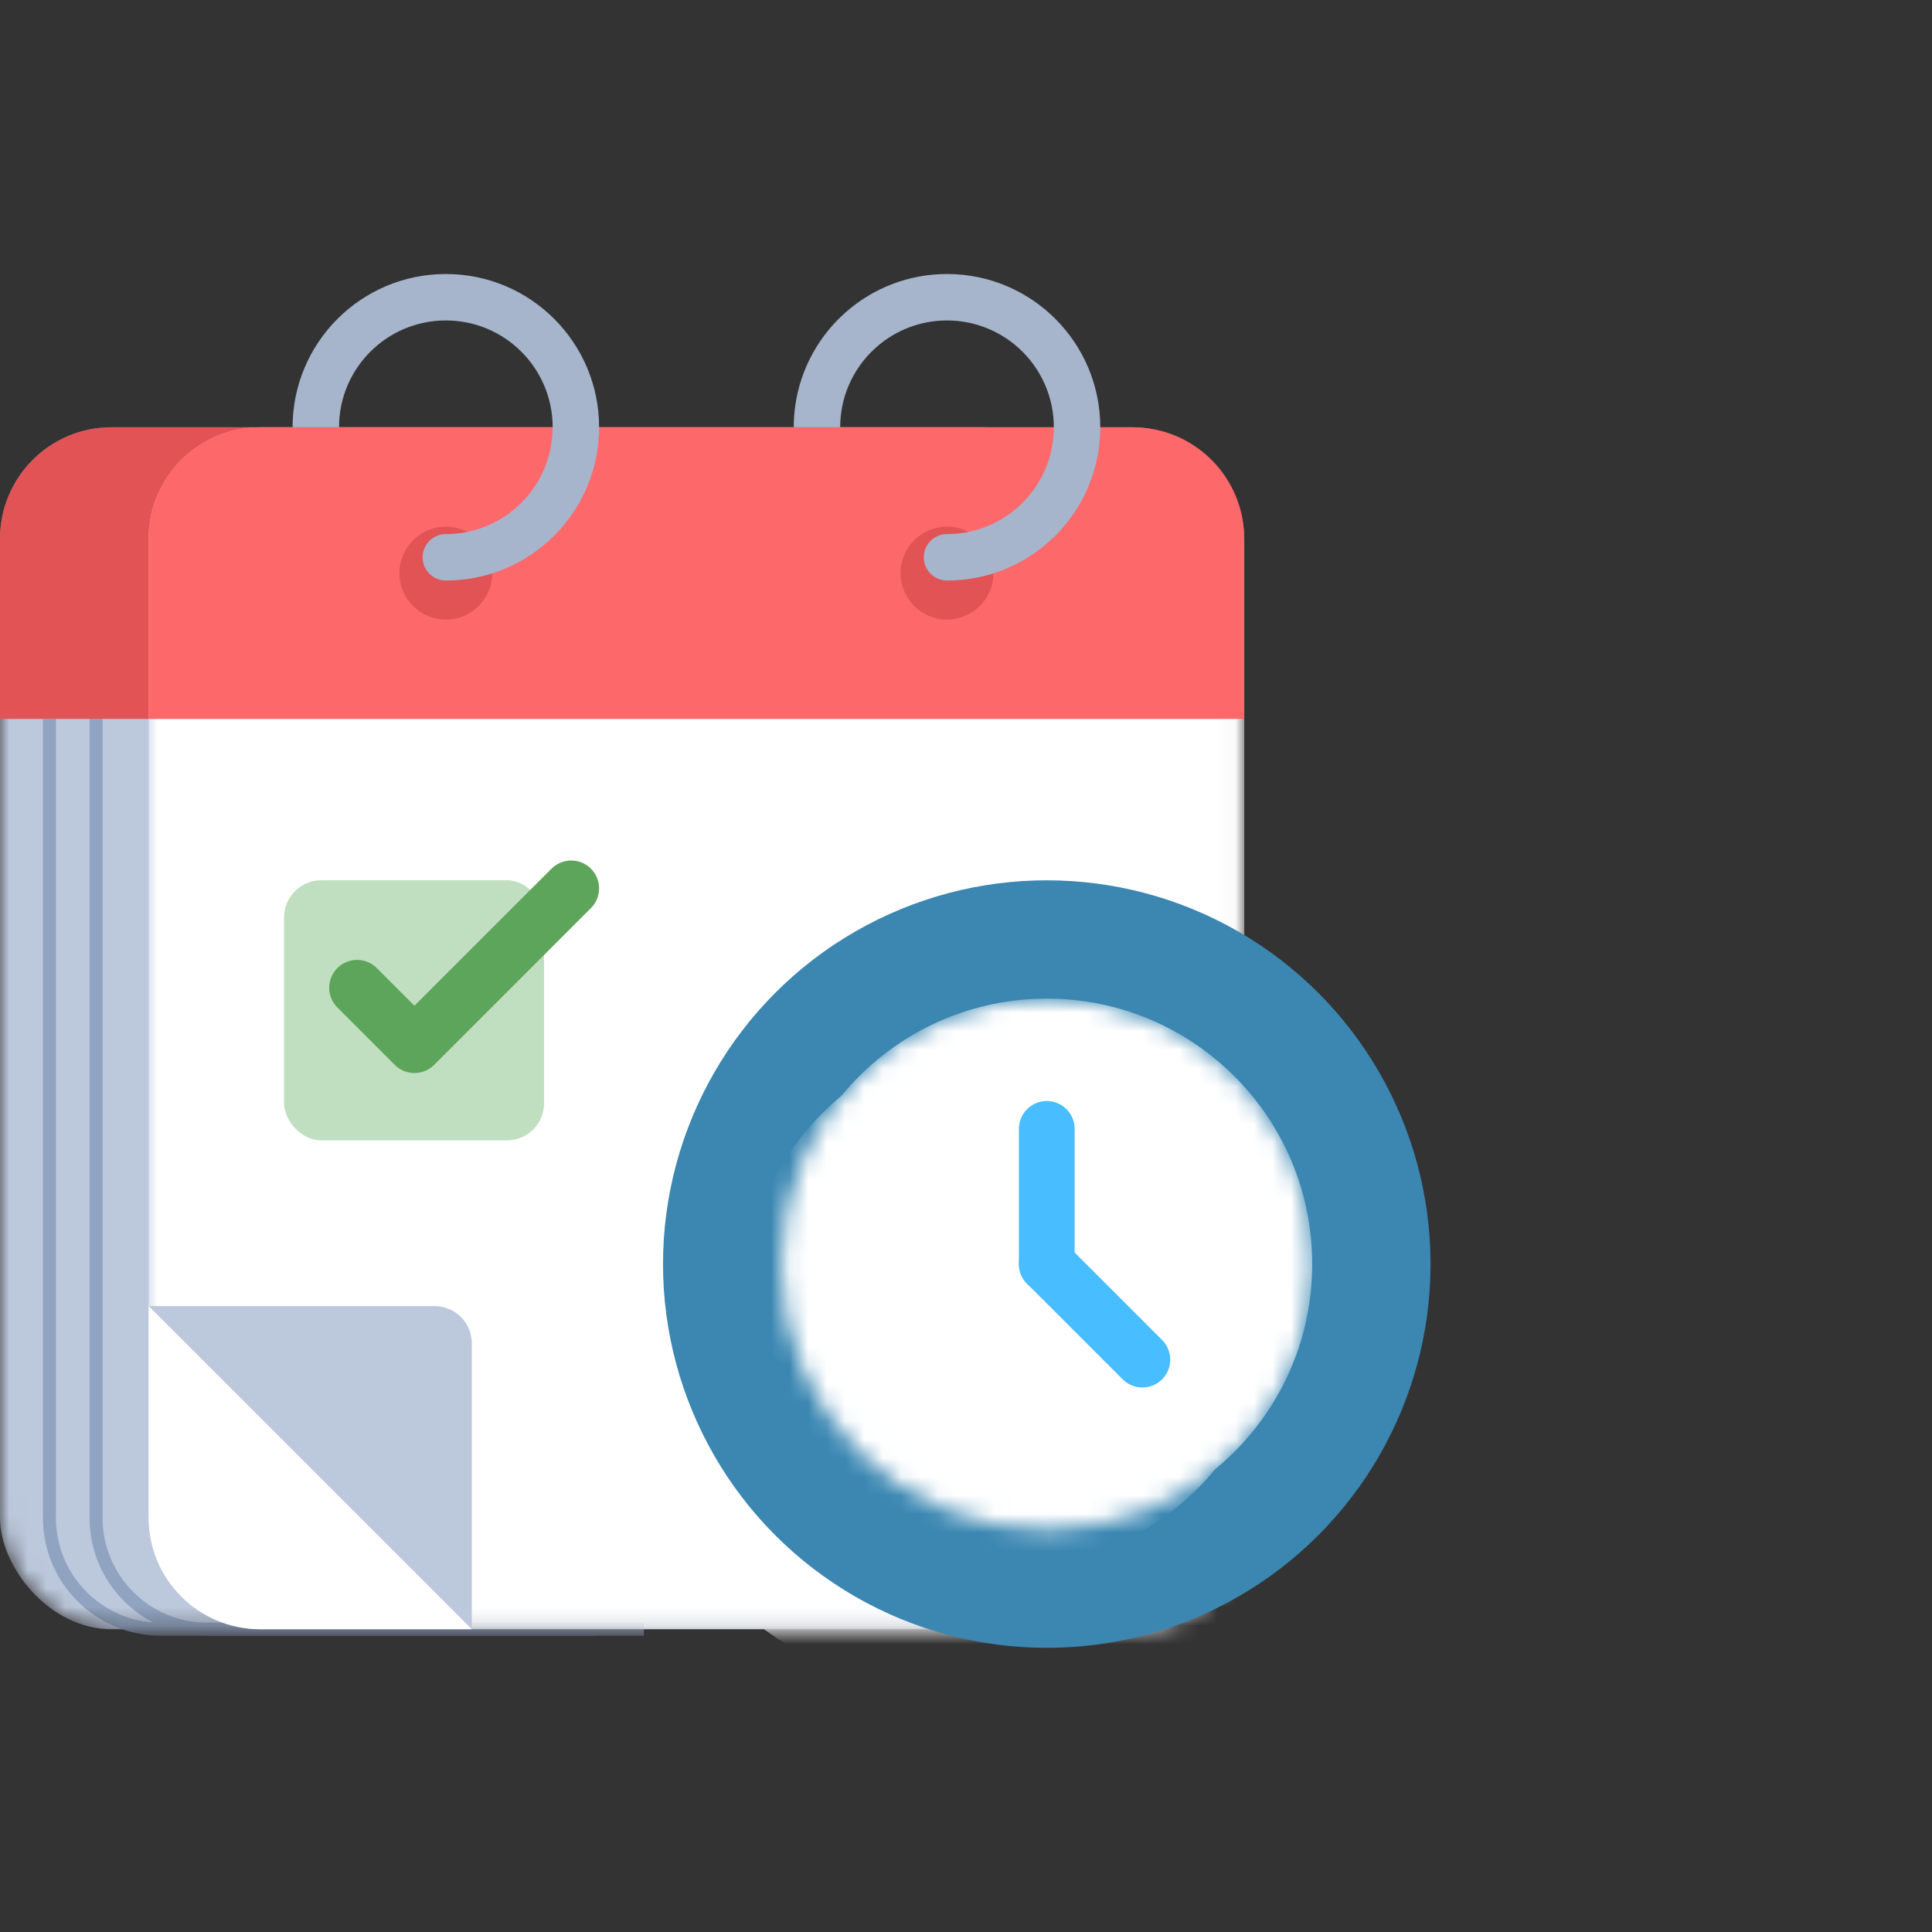 <svg width="104" height="104" viewBox="0 0 104 104" fill="none" xmlns="http://www.w3.org/2000/svg">
<rect x="0" y="0" width="104" height="104" fill="#333333" stroke="none"/>
<mask id="mask0" mask-type="alpha" maskUnits="userSpaceOnUse" x="0" y="23" width="59" height="65">
<rect y="23" width="58.978" height="64.702" rx="6" fill="#C4C4C4"/>
</mask>
<g mask="url(#mask0)">
<rect y="23" width="58.978" height="64.702" rx="6" fill="#BCC8DC"/>
<path d="M5.17 38.703V81.703C5.17 85.017 7.856 87.703 11.17 87.703H34.659" stroke="#90A3C1" stroke-width="0.7"/>
<path d="M2.661 38.703V81.703C2.661 85.017 5.347 87.703 8.661 87.703H32.15" stroke="#90A3C1" stroke-width="0.7"/>
</g>
<path d="M0 29C0 25.686 2.686 23 6 23H52.978C56.292 23 58.978 25.686 58.978 29V38.702H0V29Z" fill="#E25356"/>
<mask id="mask1" mask-type="alpha" maskUnits="userSpaceOnUse" x="8" y="23" width="59" height="65">
<rect x="8" y="23" width="58.978" height="64.702" rx="6" fill="#E2E2E2"/>
</mask>
<g mask="url(#mask1)">
<rect x="8" y="23" width="58.978" height="64.702" rx="6" fill="white"/>
<circle cx="53.348" cy="71.045" r="20.658" fill="white"/>
</g>
<path d="M23.396 70.307H8L25.396 87.702V72.307C25.396 71.202 24.5 70.307 23.396 70.307Z" fill="#BCC8DC"/>
<path d="M14 87.702H25.396L8 70.307V81.702C8 85.016 10.686 87.702 14 87.702Z" fill="white"/>
<path d="M8 29C8 25.686 10.686 23 14 23H60.978C64.292 23 66.978 25.686 66.978 29V38.702H8V29Z" fill="#FD686B"/>
<circle cx="50.978" cy="30.851" r="2.5" fill="#E25356"/>
<circle cx="24" cy="30.852" r="2.5" fill="#E25356"/>
<path d="M50.978 28.75C50.288 28.75 49.728 29.31 49.728 30C49.728 30.69 50.288 31.25 50.978 31.25V28.75ZM44.047 22.013L42.809 21.838L44.047 22.013ZM56.728 23C56.728 26.176 54.154 28.75 50.978 28.75V31.25C55.534 31.25 59.228 27.556 59.228 23H56.728ZM50.978 17.25C54.154 17.25 56.728 19.824 56.728 23H59.228C59.228 18.444 55.534 14.75 50.978 14.75V17.25ZM45.228 23C45.228 22.724 45.247 22.452 45.285 22.188L42.809 21.838C42.756 22.218 42.728 22.606 42.728 23H45.228ZM45.285 22.188C45.679 19.397 48.079 17.25 50.978 17.25V14.75C46.816 14.75 43.375 17.832 42.809 21.838L45.285 22.188Z" fill="#A6B5CC"/>
<path d="M24 28.75C23.31 28.75 22.75 29.31 22.75 30C22.75 30.69 23.31 31.25 24 31.25V28.75ZM29.75 23C29.75 26.176 27.176 28.75 24 28.75V31.25C28.556 31.25 32.25 27.556 32.25 23H29.75ZM18.25 23C18.25 19.824 20.824 17.25 24 17.25V14.75C19.444 14.75 15.75 18.444 15.75 23H18.25ZM24 17.25C27.176 17.25 29.75 19.824 29.75 23H32.25C32.25 18.444 28.556 14.75 24 14.75V17.25Z" fill="#A6B5CC"/>
<rect x="15.289" y="47.387" width="14" height="14" rx="2" fill="#C0DFC0"/>
<path d="M19.221 53.171L22.31 56.261L30.749 47.822" stroke="#5CA55A" stroke-width="3" stroke-linecap="round" stroke-linejoin="round"/>
<circle cx="56.348" cy="68.045" r="20.658" fill="#3B87B2"/>
<mask id="mask2" mask-type="alpha" maskUnits="userSpaceOnUse" x="42" y="53" width="29" height="30">
<circle cx="56.348" cy="68.044" r="14.288" fill="white"/>
</mask>
<g mask="url(#mask2)">
<circle cx="56.348" cy="68.044" r="14.288" fill="white"/>
<circle cx="54.348" cy="70.044" r="14.288" fill="white"/>
</g>
<path d="M56.348 68.045V60.768" stroke="#48BDFF" stroke-width="3" stroke-linecap="round" stroke-linejoin="round"/>
<path d="M61.494 73.189L56.348 68.043" stroke="#48BDFF" stroke-width="3" stroke-linecap="round" stroke-linejoin="round"/>
</svg>
